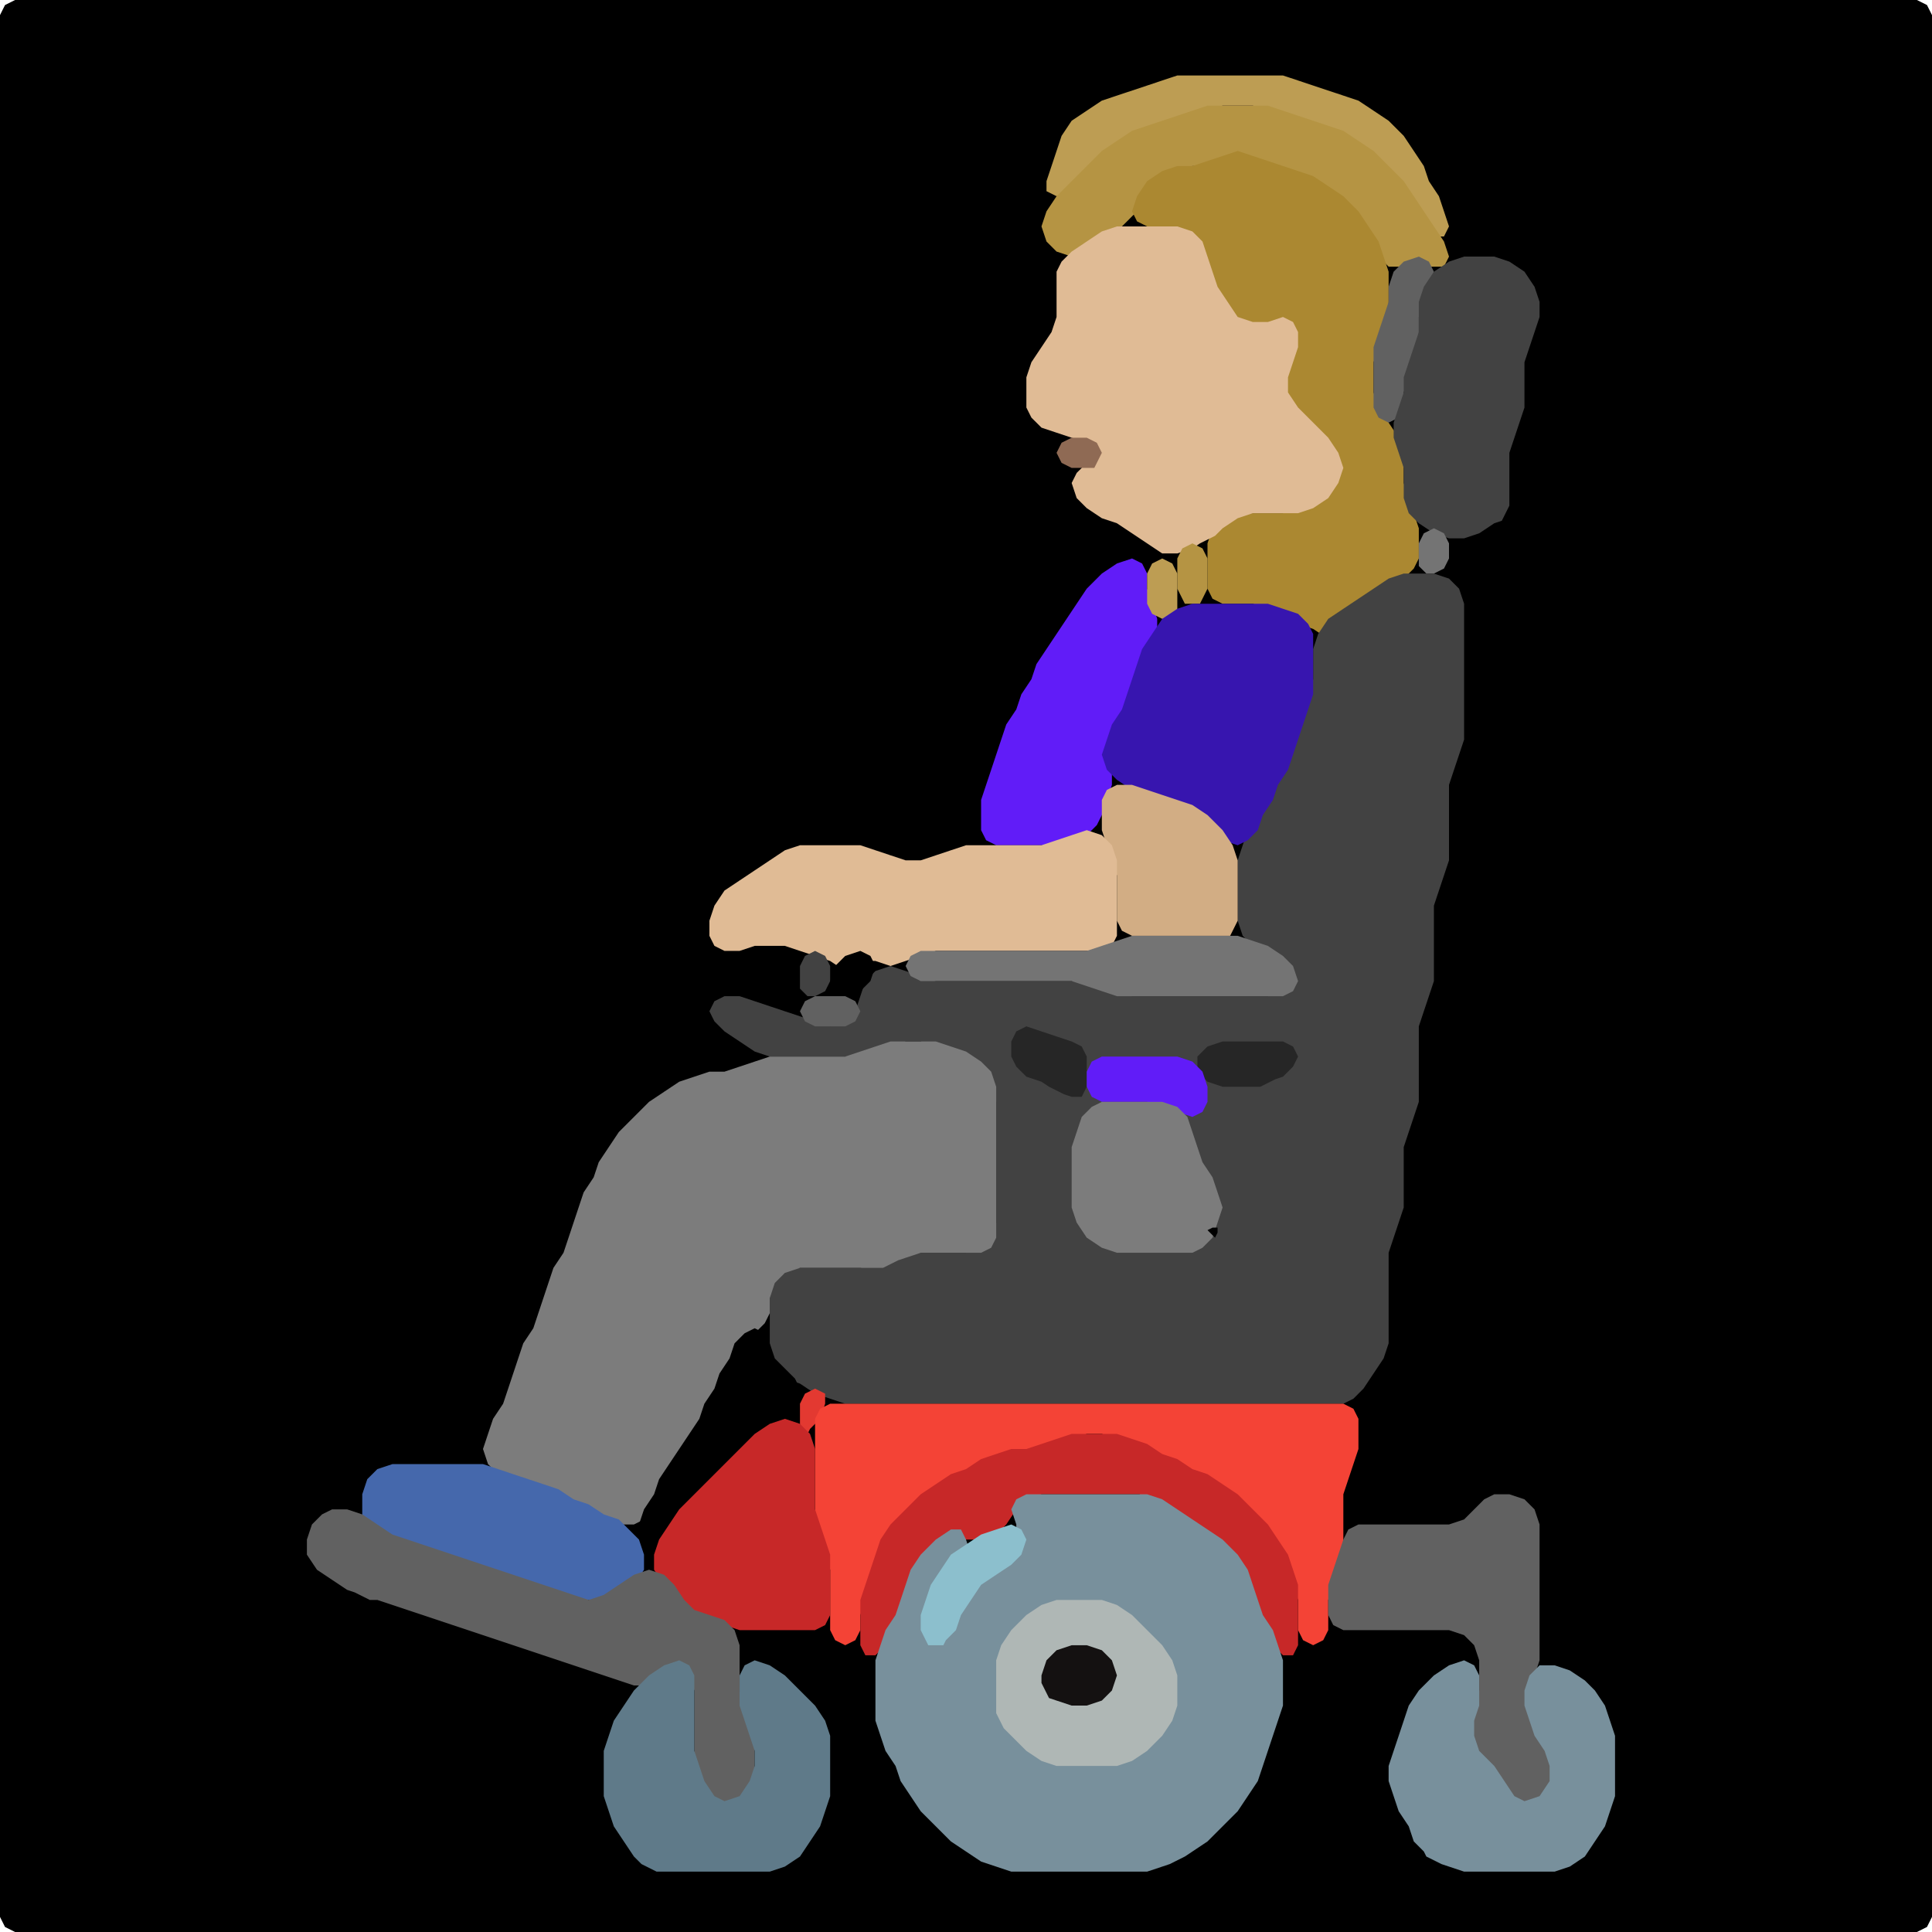 <?xml version="1.0" encoding="UTF-8" standalone="no"?>
<!DOCTYPE svg PUBLIC "-//W3C//DTD SVG 1.1//EN"
"http://www.w3.org/Graphics/SVG/1.1/DTD/svg11.dtd">
<svg width="128" height="128" xmlns="http://www.w3.org/2000/svg" version="1.1">
<path d="M 26.5 128.0 L 27.0 128.0 L 28.0 128.0 L 29.0 128.0 L 30.0 128.0 L 31.0 128.0 L 32.0 128.0 L 33.0 128.0 L 34.0 128.0 L 35.0 128.0 L 36.0 128.0 L 37.0 128.0 L 38.0 128.0 L 39.0 128.0 L 40.0 128.0 L 41.0 128.0 L 42.0 128.0 L 43.0 128.0 L 44.0 128.0 L 45.0 128.0 L 46.0 128.0 L 47.0 128.0 L 48.0 128.0 L 49.0 128.0 L 50.0 128.0 L 51.0 128.0 L 52.0 128.0 L 53.0 128.0 L 54.0 128.0 L 55.0 128.0 L 56.0 128.0 L 57.0 128.0 L 58.0 128.0 L 59.0 128.0 L 60.0 128.0 L 61.0 128.0 L 62.0 128.0 L 63.0 128.0 L 64.0 128.0 L 65.0 128.0 L 66.0 128.0 L 67.0 128.0 L 68.0 128.0 L 69.0 128.0 L 70.0 128.0 L 71.0 128.0 L 72.0 128.0 L 73.0 128.0 L 74.0 128.0 L 75.0 128.0 L 76.0 128.0 L 77.0 128.0 L 78.0 128.0 L 79.0 128.0 L 80.0 128.0 L 81.0 128.0 L 82.0 128.0 L 83.0 128.0 L 84.0 128.0 L 85.0 128.0 L 86.0 128.0 L 87.0 128.0 L 88.0 128.0 L 89.0 128.0 L 90.0 128.0 L 91.0 128.0 L 92.0 128.0 L 93.0 128.0 L 94.0 128.0 L 95.0 128.0 L 96.0 128.0 L 97.0 128.0 L 98.0 128.0 L 99.0 128.0 L 100.0 128.0 L 101.0 128.0 L 102.0 128.0 L 103.0 128.0 L 104.0 128.0 L 105.0 128.0 L 106.0 128.0 L 107.0 128.0 L 108.0 128.0 L 109.0 128.0 L 110.0 128.0 L 111.0 128.0 L 112.0 128.0 L 113.0 128.0 L 114.0 128.0 L 115.0 128.0 L 116.0 128.0 L 117.0 128.0 L 118.0 128.0 L 119.0 128.0 L 120.0 128.0 L 121.0 128.0 L 122.0 128.0 L 123.0 128.0 L 124.0 128.0 L 125.0 128.0 L 126.0 128.0 L 127.0 128.0 L 127.667 127.667 L 128.0 127.0 L 128.0 126.0 L 128.0 125.0 L 128.0 124.0 L 128.0 123.0 L 128.0 122.0 L 128.0 121.0 L 128.0 120.0 L 128.0 119.0 L 128.0 118.0 L 128.0 117.0 L 128.0 116.0 L 128.0 115.0 L 128.0 114.0 L 128.0 113.0 L 128.0 112.0 L 128.0 111.0 L 128.0 110.0 L 128.0 109.0 L 128.0 108.0 L 128.0 107.0 L 128.0 106.0 L 128.0 105.0 L 128.0 104.0 L 128.0 103.0 L 128.0 102.0 L 128.0 101.0 L 128.0 100.0 L 128.0 99.0 L 128.0 98.0 L 128.0 97.0 L 128.0 96.0 L 128.0 95.0 L 128.0 94.0 L 128.0 93.0 L 128.0 92.0 L 128.0 91.0 L 128.0 90.0 L 128.0 89.0 L 128.0 88.0 L 128.0 87.0 L 128.0 86.0 L 128.0 85.0 L 128.0 84.0 L 128.0 83.0 L 128.0 82.0 L 128.0 81.0 L 128.0 80.0 L 128.0 79.0 L 128.0 78.0 L 128.0 77.0 L 128.0 76.0 L 128.0 75.0 L 128.0 74.0 L 128.0 73.0 L 128.0 72.0 L 128.0 71.0 L 128.0 70.0 L 128.0 69.0 L 128.0 68.0 L 128.0 67.0 L 128.0 66.0 L 128.0 65.0 L 128.0 64.0 L 128.0 63.0 L 128.0 62.0 L 128.0 61.0 L 128.0 60.0 L 128.0 59.0 L 128.0 58.0 L 128.0 57.0 L 128.0 56.0 L 128.0 55.0 L 128.0 54.0 L 128.0 53.0 L 128.0 52.0 L 128.0 51.0 L 128.0 50.0 L 128.0 49.0 L 128.0 48.0 L 128.0 47.0 L 128.0 46.0 L 128.0 45.0 L 128.0 44.0 L 128.0 43.0 L 128.0 42.0 L 128.0 41.0 L 128.0 40.0 L 128.0 39.0 L 128.0 38.0 L 128.0 37.0 L 128.0 36.0 L 128.0 35.0 L 128.0 34.0 L 128.0 33.0 L 128.0 32.0 L 128.0 31.0 L 128.0 30.0 L 128.0 29.0 L 128.0 28.0 L 128.0 27.0 L 128.0 26.0 L 128.0 25.0 L 128.0 24.0 L 128.0 23.0 L 128.0 22.0 L 128.0 21.0 L 128.0 20.0 L 128.0 19.0 L 128.0 18.0 L 128.0 17.0 L 128.0 16.0 L 128.0 15.0 L 128.0 14.0 L 128.0 13.0 L 128.0 12.0 L 128.0 11.0 L 128.0 10.0 L 128.0 9.0 L 128.0 8.0 L 128.0 7.0 L 128.0 6.0 L 128.0 5.0 L 128.0 4.0 L 128.0 3.0 L 128.0 2.0 L 128.0 1.0 L 127.667 0.333 L 127.0 0.0 L 126.0 0.0 L 125.0 0.0 L 124.0 0.0 L 123.0 0.0 L 122.0 0.0 L 121.0 0.0 L 120.0 0.0 L 119.0 0.0 L 118.0 0.0 L 117.0 0.0 L 116.0 0.0 L 115.0 0.0 L 114.0 0.0 L 113.0 0.0 L 112.0 0.0 L 111.0 0.0 L 110.0 0.0 L 109.0 0.0 L 108.0 0.0 L 107.0 0.0 L 106.0 0.0 L 105.0 0.0 L 104.0 0.0 L 103.0 0.0 L 102.0 0.0 L 101.0 0.0 L 100.0 0.0 L 99.0 0.0 L 98.0 0.0 L 97.0 0.0 L 96.0 0.0 L 95.0 0.0 L 94.0 0.0 L 93.0 0.0 L 92.0 0.0 L 91.0 0.0 L 90.0 0.0 L 89.0 0.0 L 88.0 0.0 L 87.0 0.0 L 86.0 0.0 L 85.0 0.0 L 84.0 0.0 L 83.0 0.0 L 82.0 0.0 L 81.0 0.0 L 80.0 0.0 L 79.0 0.0 L 78.0 0.0 L 77.0 0.0 L 76.0 0.0 L 75.0 0.0 L 74.0 0.0 L 73.0 0.0 L 72.0 0.0 L 71.0 0.0 L 70.0 0.0 L 69.0 0.0 L 68.0 0.0 L 67.0 0.0 L 66.0 0.0 L 65.0 0.0 L 64.0 0.0 L 63.0 0.0 L 62.0 0.0 L 61.0 0.0 L 60.0 0.0 L 59.0 0.0 L 58.0 0.0 L 57.0 0.0 L 56.0 0.0 L 55.0 0.0 L 54.0 0.0 L 53.0 0.0 L 52.0 0.0 L 51.0 0.0 L 50.0 0.0 L 49.0 0.0 L 48.0 0.0 L 47.0 0.0 L 46.0 0.0 L 45.0 0.0 L 44.0 0.0 L 43.0 0.0 L 42.0 0.0 L 41.0 0.0 L 40.0 0.0 L 39.0 0.0 L 38.0 0.0 L 37.0 0.0 L 36.0 0.0 L 35.0 0.0 L 34.0 0.0 L 33.0 0.0 L 32.0 0.0 L 31.0 0.0 L 30.0 0.0 L 29.0 0.0 L 28.0 0.0 L 27.0 0.0 L 26.0 0.0 L 25.0 0.0 L 24.0 0.0 L 23.0 0.0 L 22.0 0.0 L 21.0 0.0 L 20.0 0.0 L 19.0 0.0 L 18.0 0.0 L 17.0 0.0 L 16.0 0.0 L 15.0 0.0 L 14.0 0.0 L 13.0 0.0 L 12.0 0.0 L 11.0 0.0 L 10.0 0.0 L 9.0 0.0 L 8.0 0.0 L 7.0 0.0 L 6.0 0.0 L 5.0 0.0 L 4.0 0.0 L 3.0 0.0 L 2.0 0.0 L 1.0 0.0 L 0.333 0.333 L 0.0 1.0 L 0.0 2.0 L 0.0 3.0 L 0.0 4.0 L 0.0 5.0 L 0.0 6.0 L 0.0 7.0 L 0.0 8.0 L 0.0 9.0 L 0.0 10.0 L 0.0 11.0 L 0.0 12.0 L 0.0 13.0 L 0.0 14.0 L 0.0 15.0 L 0.0 16.0 L 0.0 17.0 L 0.0 18.0 L 0.0 19.0 L 0.0 20.0 L 0.0 21.0 L 0.0 22.0 L 0.0 23.0 L 0.0 24.0 L 0.0 25.0 L 0.0 26.0 L 0.0 27.0 L 0.0 28.0 L 0.0 29.0 L 0.0 30.0 L 0.0 31.0 L 0.0 32.0 L 0.0 33.0 L 0.0 34.0 L 0.0 35.0 L 0.0 36.0 L 0.0 37.0 L 0.0 38.0 L 0.0 39.0 L 0.0 40.0 L 0.0 41.0 L 0.0 42.0 L 0.0 43.0 L 0.0 44.0 L 0.0 45.0 L 0.0 46.0 L 0.0 47.0 L 0.0 48.0 L 0.0 49.0 L 0.0 50.0 L 0.0 51.0 L 0.0 52.0 L 0.0 53.0 L 0.0 54.0 L 0.0 55.0 L 0.0 56.0 L 0.0 57.0 L 0.0 58.0 L 0.0 59.0 L 0.0 60.0 L 0.0 61.0 L 0.0 62.0 L 0.0 63.0 L 0.0 64.0 L 0.0 65.0 L 0.0 66.0 L 0.0 67.0 L 0.0 68.0 L 0.0 69.0 L 0.0 70.0 L 0.0 71.0 L 0.0 72.0 L 0.0 73.0 L 0.0 74.0 L 0.0 75.0 L 0.0 76.0 L 0.0 77.0 L 0.0 78.0 L 0.0 79.0 L 0.0 80.0 L 0.0 81.0 L 0.0 82.0 L 0.0 83.0 L 0.0 84.0 L 0.0 85.0 L 0.0 86.0 L 0.0 87.0 L 0.0 88.0 L 0.0 89.0 L 0.0 90.0 L 0.0 91.0 L 0.0 92.0 L 0.0 93.0 L 0.0 94.0 L 0.0 95.0 L 0.0 96.0 L 0.0 97.0 L 0.0 98.0 L 0.0 99.0 L 0.0 100.0 L 0.0 101.0 L 0.0 102.0 L 0.0 103.0 L 0.0 104.0 L 0.0 105.0 L 0.0 106.0 L 0.0 107.0 L 0.0 108.0 L 0.0 109.0 L 0.0 110.0 L 0.0 111.0 L 0.0 112.0 L 0.0 113.0 L 0.0 114.0 L 0.0 115.0 L 0.0 116.0 L 0.0 117.0 L 0.0 118.0 L 0.0 119.0 L 0.0 120.0 L 0.0 121.0 L 0.0 122.0 L 0.0 123.0 L 0.0 124.0 L 0.0 125.0 L 0.0 126.0 L 0.0 127.0 L 0.333 127.667 L 1.0 128.0 L 2.0 128.0 L 3.0 128.0 L 4.0 128.0 L 5.0 128.0 L 6.0 128.0 L 7.0 128.0 L 8.0 128.0 L 9.0 128.0 L 10.0 128.0 L 11.0 128.0 L 12.0 128.0 L 13.0 128.0 L 14.0 128.0 L 15.0 128.0 L 16.0 128.0 L 17.0 128.0 L 18.0 128.0 L 19.0 128.0 L 20.0 128.0 L 21.0 128.0 L 22.0 128.0 L 23.0 128.0 L 24.0 128.0 L 25.0 128.0 L 25.5 128.0 Z" stroke="none" fill="rgb(0,0,0)" />
<path d="M 72.5 11.5 L 73.0 11.0 L 74.0 10.0 L 75.0 9.333 L 76.0 8.667 L 77.0 8.333 L 78.0 8.0 L 79.0 7.667 L 80.0 7.333 L 81.0 7.0 L 82.0 7.0 L 83.0 7.0 L 84.0 7.333 L 85.0 7.667 L 86.0 8.0 L 87.0 8.333 L 88.0 8.667 L 89.0 9.333 L 90.0 10.0 L 91.0 11.0 L 92.0 12.0 L 93.0 13.0 L 93.667 14.0 L 94.333 15.0 L 95.0 15.667 L 95.667 15.667 L 96.0 15.0 L 95.667 14.0 L 95.333 13.0 L 94.667 12.0 L 94.333 11.0 L 93.667 10.0 L 93.0 9.0 L 92.0 8.0 L 91.0 7.333 L 90.0 6.667 L 89.0 6.333 L 88.0 6.0 L 87.0 5.667 L 86.0 5.333 L 85.0 5.0 L 84.0 5.0 L 83.0 5.0 L 82.0 5.0 L 81.0 5.0 L 80.0 5.0 L 79.0 5.0 L 78.0 5.0 L 77.0 5.333 L 76.0 5.667 L 75.0 6.0 L 74.0 6.333 L 73.0 6.667 L 72.0 7.333 L 71.0 8.0 L 70.333 9.0 L 70.0 10.0 L 69.667 11.0 L 69.333 12.0 L 69.333 12.667 L 70.0 13.0 L 71.0 12.667 L 71.5 12.5 Z" stroke="none" fill="rgb(189,157,83)" />
<path d="M 88.5 13.5 L 89.0 14.0 L 90.0 15.0 L 90.667 16.0 L 91.333 17.0 L 92.0 17.667 L 93.0 17.667 L 94.0 17.667 L 95.0 17.667 L 95.667 17.667 L 96.0 17.0 L 95.667 16.0 L 95.0 15.0 L 94.333 14.0 L 93.667 13.0 L 93.0 12.0 L 92.0 11.0 L 91.0 10.0 L 90.0 9.333 L 89.0 8.667 L 88.0 8.333 L 87.0 8.0 L 86.0 7.667 L 85.0 7.333 L 84.0 7.0 L 83.0 7.0 L 82.0 7.0 L 81.0 7.0 L 80.0 7.0 L 79.0 7.333 L 78.0 7.667 L 77.0 8.0 L 76.0 8.333 L 75.0 8.667 L 74.0 9.333 L 73.0 10.0 L 72.0 11.0 L 71.0 12.0 L 70.0 13.0 L 69.333 14.0 L 69.0 15.0 L 69.333 16.0 L 70.0 16.667 L 71.0 17.0 L 72.0 16.667 L 73.0 16.0 L 74.0 15.333 L 74.667 14.667 L 75.333 14.0 L 76.0 13.0 L 77.0 12.0 L 78.0 11.333 L 79.0 11.0 L 80.0 11.0 L 81.0 10.667 L 82.0 10.667 L 83.0 10.667 L 84.0 11.0 L 85.0 11.333 L 86.0 11.667 L 87.0 12.333 L 87.5 12.5 Z" stroke="none" fill="rgb(181,148,67)" />
<path d="M 88.5 41.5 L 89.0 41.0 L 90.0 40.333 L 91.0 39.667 L 92.0 39.0 L 93.0 38.333 L 93.667 37.667 L 94.0 37.0 L 94.0 36.0 L 94.0 35.0 L 93.667 34.0 L 93.333 33.0 L 93.0 32.0 L 93.0 31.0 L 93.0 30.0 L 92.667 29.0 L 92.0 28.0 L 91.333 27.0 L 91.0 26.0 L 91.0 25.0 L 91.0 24.0 L 91.333 23.0 L 91.667 22.0 L 92.0 21.0 L 92.0 20.0 L 92.0 19.0 L 92.0 18.0 L 91.667 17.0 L 91.333 16.0 L 90.667 15.0 L 90.0 14.0 L 89.0 13.0 L 88.0 12.333 L 87.0 11.667 L 86.0 11.333 L 85.0 11.0 L 84.0 10.667 L 83.0 10.333 L 82.0 10.0 L 81.0 10.333 L 80.0 10.667 L 79.0 11.0 L 78.0 11.0 L 77.0 11.333 L 76.0 12.0 L 75.333 13.0 L 75.0 14.0 L 75.333 14.667 L 76.0 15.0 L 77.0 15.0 L 78.0 15.333 L 79.0 16.0 L 79.667 17.0 L 80.0 18.0 L 80.333 19.0 L 80.667 20.0 L 81.333 21.0 L 82.0 21.667 L 83.0 22.0 L 84.0 21.667 L 85.0 21.667 L 85.667 22.0 L 85.667 23.0 L 85.333 24.0 L 85.0 25.0 L 85.0 26.0 L 85.333 27.0 L 86.0 28.0 L 87.0 29.0 L 88.0 30.0 L 88.333 31.0 L 88.0 32.0 L 87.0 33.0 L 86.0 33.667 L 85.0 34.0 L 84.0 34.0 L 83.0 34.0 L 82.0 34.0 L 81.0 34.333 L 80.333 35.0 L 80.0 36.0 L 80.0 37.0 L 80.0 38.0 L 80.0 39.0 L 80.333 39.667 L 81.0 40.0 L 82.0 40.0 L 83.0 40.0 L 84.0 40.333 L 85.0 40.667 L 86.0 41.333 L 87.0 41.667 L 87.5 42.0 Z" stroke="none" fill="rgb(171,136,49)" />
<path d="M 80.5 35.5 L 81.0 35.0 L 82.0 34.333 L 83.0 34.0 L 84.0 34.0 L 85.0 34.0 L 86.0 34.0 L 87.0 33.667 L 88.0 33.0 L 88.667 32.0 L 89.0 31.0 L 88.667 30.0 L 88.0 29.0 L 87.0 28.0 L 86.0 27.0 L 85.333 26.0 L 85.333 25.0 L 85.667 24.0 L 86.0 23.0 L 86.0 22.0 L 85.667 21.333 L 85.0 21.0 L 84.0 21.333 L 83.0 21.333 L 82.0 21.0 L 81.333 20.0 L 80.667 19.0 L 80.333 18.0 L 80.0 17.0 L 79.667 16.0 L 79.0 15.333 L 78.0 15.0 L 77.0 15.0 L 76.0 15.0 L 75.0 15.0 L 74.0 15.0 L 73.0 15.333 L 72.0 16.0 L 71.0 16.667 L 70.333 17.333 L 70.0 18.0 L 70.0 19.0 L 70.0 20.0 L 70.0 21.0 L 69.667 22.0 L 69.0 23.0 L 68.333 24.0 L 68.0 25.0 L 68.0 26.0 L 68.0 27.0 L 68.333 27.667 L 69.0 28.333 L 70.0 28.667 L 71.0 29.0 L 72.0 29.333 L 72.333 30.0 L 72.0 30.667 L 71.333 31.333 L 71.0 32.0 L 71.333 33.0 L 72.0 33.667 L 73.0 34.333 L 74.0 34.667 L 75.0 35.333 L 76.0 36.0 L 77.0 36.667 L 78.0 36.667 L 79.0 36.333 L 79.5 36.0 Z" stroke="none" fill="rgb(224,187,149)" />
<path d="M 94.0 23.5 L 94.0 23.0 L 94.0 22.0 L 94.0 21.0 L 94.333 20.0 L 94.667 19.0 L 95.0 18.0 L 94.667 17.333 L 94.0 17.0 L 93.0 17.333 L 92.333 18.0 L 92.0 19.0 L 92.0 20.0 L 91.667 21.0 L 91.333 22.0 L 91.0 23.0 L 91.0 24.0 L 91.0 25.0 L 91.0 26.0 L 91.0 27.0 L 91.333 27.667 L 92.0 28.0 L 92.667 27.667 L 93.0 27.0 L 93.0 26.0 L 93.333 25.0 L 93.5 24.5 Z" stroke="none" fill="rgb(97,97,97)" />
<path d="M 100.0 33.5 L 100.0 33.0 L 100.0 32.0 L 100.0 31.0 L 100.0 30.0 L 100.333 29.0 L 100.667 28.0 L 101.0 27.0 L 101.0 26.0 L 101.0 25.0 L 101.0 24.0 L 101.333 23.0 L 101.667 22.0 L 102.0 21.0 L 102.0 20.0 L 101.667 19.0 L 101.0 18.0 L 100.0 17.333 L 99.0 17.0 L 98.0 17.0 L 97.0 17.0 L 96.0 17.333 L 95.0 18.0 L 94.333 19.0 L 94.0 20.0 L 94.0 21.0 L 94.0 22.0 L 93.667 23.0 L 93.333 24.0 L 93.0 25.0 L 93.0 26.0 L 92.667 27.0 L 92.333 28.0 L 92.333 29.0 L 92.667 30.0 L 93.0 31.0 L 93.0 32.0 L 93.0 33.0 L 93.333 34.0 L 94.0 34.667 L 95.0 35.333 L 96.0 35.667 L 97.0 35.667 L 98.0 35.333 L 99.0 34.667 L 99.5 34.5 Z" stroke="none" fill="rgb(66,66,66)" />
<path d="M 72.5 31.0 L 72.667 30.667 L 73.0 30.0 L 72.667 29.333 L 72.0 29.0 L 71.0 29.0 L 70.333 29.333 L 70.0 30.0 L 70.333 30.667 L 71.0 31.0 L 71.5 31.0 Z" stroke="none" fill="rgb(143,106,84)" />
<path d="M 94.5 38.0 L 95.0 38.0 L 95.667 37.667 L 96.0 37.0 L 96.0 36.0 L 95.667 35.333 L 95.0 35.0 L 94.333 35.333 L 94.0 36.0 L 94.0 37.0 L 94.0 37.5 Z" stroke="none" fill="rgb(116,116,116)" />
<path d="M 79.5 40.0 L 79.667 39.667 L 80.0 39.0 L 80.0 38.0 L 80.0 37.0 L 79.667 36.333 L 79.0 36.0 L 78.333 36.333 L 78.0 37.0 L 78.0 38.0 L 78.0 39.0 L 78.333 39.667 L 78.5 40.0 Z" stroke="none" fill="rgb(181,148,67)" />
<path d="M 69.5 56.0 L 70.0 56.0 L 71.0 55.667 L 72.0 55.333 L 72.667 54.667 L 73.0 54.0 L 73.333 53.0 L 73.667 52.0 L 73.667 51.0 L 73.667 50.0 L 73.667 49.0 L 74.333 48.0 L 74.667 47.0 L 75.0 46.0 L 75.333 45.0 L 75.667 44.0 L 76.333 43.0 L 76.667 42.0 L 76.667 41.0 L 76.333 40.0 L 76.0 39.0 L 76.0 38.0 L 75.667 37.333 L 75.0 37.0 L 74.0 37.333 L 73.0 38.0 L 72.0 39.0 L 71.333 40.0 L 70.667 41.0 L 70.0 42.0 L 69.333 43.0 L 68.667 44.0 L 68.333 45.0 L 67.667 46.0 L 67.333 47.0 L 66.667 48.0 L 66.333 49.0 L 66.0 50.0 L 65.667 51.0 L 65.333 52.0 L 65.0 53.0 L 65.0 54.0 L 65.0 55.0 L 65.333 55.667 L 66.0 56.0 L 67.0 56.0 L 68.0 56.0 L 68.5 56.0 Z" stroke="none" fill="rgb(97,28,248)" />
<path d="M 78.0 40.5 L 78.0 40.0 L 78.0 39.0 L 78.0 38.0 L 77.667 37.333 L 77.0 37.0 L 76.333 37.333 L 76.0 38.0 L 76.0 39.0 L 76.0 40.0 L 76.333 40.667 L 77.0 41.0 L 77.5 41.0 Z" stroke="none" fill="rgb(189,157,83)" />
<path d="M 59.5 93.0 L 60.0 93.0 L 61.0 93.0 L 62.0 93.0 L 63.0 93.0 L 64.0 93.0 L 65.0 93.0 L 66.0 93.0 L 67.0 93.0 L 68.0 93.0 L 69.0 93.0 L 70.0 93.0 L 71.0 93.0 L 72.0 93.0 L 73.0 93.0 L 74.0 93.0 L 75.0 93.0 L 76.0 93.0 L 77.0 93.0 L 78.0 93.0 L 79.0 93.0 L 80.0 93.0 L 81.0 93.0 L 82.0 93.0 L 83.0 93.0 L 84.0 93.0 L 85.0 93.0 L 86.0 93.0 L 87.0 93.0 L 88.0 93.0 L 89.0 93.0 L 89.667 92.667 L 90.333 92.0 L 91.0 91.0 L 91.667 90.0 L 92.0 89.0 L 92.0 88.0 L 92.0 87.0 L 92.0 86.0 L 92.0 85.0 L 92.0 84.0 L 92.0 83.0 L 92.333 82.0 L 92.667 81.0 L 93.0 80.0 L 93.0 79.0 L 93.0 78.0 L 93.0 77.0 L 93.0 76.0 L 93.333 75.0 L 93.667 74.0 L 94.0 73.0 L 94.0 72.0 L 94.0 71.0 L 94.0 70.0 L 94.0 69.0 L 94.0 68.0 L 94.333 67.0 L 94.667 66.0 L 95.0 65.0 L 95.0 64.0 L 95.0 63.0 L 95.0 62.0 L 95.0 61.0 L 95.0 60.0 L 95.333 59.0 L 95.667 58.0 L 96.0 57.0 L 96.0 56.0 L 96.0 55.0 L 96.0 54.0 L 96.0 53.0 L 96.0 52.0 L 96.333 51.0 L 96.667 50.0 L 97.0 49.0 L 97.0 48.0 L 97.0 47.0 L 97.0 46.0 L 97.0 45.0 L 97.0 44.0 L 97.0 43.0 L 97.0 42.0 L 97.0 41.0 L 97.0 40.0 L 96.667 39.0 L 96.0 38.333 L 95.0 38.0 L 94.0 38.0 L 93.0 38.0 L 92.0 38.333 L 91.0 39.0 L 90.0 39.667 L 89.0 40.333 L 88.0 41.0 L 87.333 42.0 L 87.0 43.0 L 87.0 44.0 L 87.0 45.0 L 86.667 46.0 L 86.333 47.0 L 86.0 48.0 L 85.667 49.0 L 85.333 50.0 L 84.667 51.0 L 84.333 52.0 L 83.667 53.0 L 83.333 54.0 L 82.667 55.0 L 82.333 56.0 L 82.0 57.0 L 82.0 58.0 L 82.0 59.0 L 82.0 60.0 L 82.0 61.0 L 82.333 62.0 L 83.0 62.667 L 84.0 63.333 L 85.0 64.0 L 85.333 65.0 L 85.0 65.667 L 84.0 66.0 L 83.0 66.0 L 82.0 66.0 L 81.0 66.0 L 80.0 66.0 L 79.0 66.0 L 78.0 66.0 L 77.0 66.0 L 76.0 66.0 L 75.0 66.0 L 74.0 65.667 L 73.0 65.333 L 72.0 65.0 L 71.0 65.0 L 70.0 65.0 L 69.0 65.0 L 68.0 65.0 L 67.0 65.0 L 66.0 65.0 L 65.0 65.0 L 64.0 65.0 L 63.0 65.0 L 62.0 65.0 L 61.0 64.667 L 60.0 64.333 L 59.0 64.0 L 58.0 64.333 L 57.333 65.0 L 57.0 66.0 L 56.667 67.0 L 56.0 67.667 L 55.0 68.0 L 54.0 67.667 L 53.0 67.333 L 52.0 67.0 L 51.0 66.667 L 50.0 66.333 L 49.0 66.0 L 48.0 66.0 L 47.333 66.333 L 47.0 67.0 L 47.333 67.667 L 48.0 68.333 L 49.0 69.0 L 50.0 69.667 L 51.0 70.0 L 52.0 70.0 L 53.0 70.0 L 54.0 70.0 L 55.0 70.0 L 56.0 70.0 L 57.0 70.0 L 58.0 69.667 L 59.0 69.333 L 60.0 69.0 L 61.0 69.0 L 62.0 69.333 L 63.0 69.667 L 64.0 70.333 L 65.0 71.0 L 65.667 72.0 L 66.0 73.0 L 66.0 74.0 L 66.0 75.0 L 66.0 76.0 L 66.0 77.0 L 66.0 78.0 L 66.0 79.0 L 66.0 80.0 L 66.0 81.0 L 65.667 82.0 L 65.0 82.667 L 64.0 83.0 L 63.0 83.0 L 62.0 83.0 L 61.0 83.0 L 60.0 83.0 L 59.0 83.333 L 58.0 83.667 L 57.0 84.0 L 56.0 84.0 L 55.0 84.0 L 54.0 84.0 L 53.0 84.0 L 52.0 84.0 L 51.333 84.333 L 51.0 85.0 L 51.0 86.0 L 51.0 87.0 L 51.0 88.0 L 51.0 89.0 L 51.0 90.0 L 51.333 90.667 L 52.0 91.333 L 53.0 91.667 L 54.0 92.333 L 55.0 92.667 L 56.0 93.0 L 57.0 93.0 L 58.0 93.0 L 58.5 93.0 Z" stroke="none" fill="rgb(66,66,66)" />
<path d="M 78.5 53.5 L 79.0 54.0 L 80.0 55.0 L 81.0 55.667 L 82.0 56.0 L 82.667 55.667 L 83.333 55.0 L 83.667 54.0 L 84.333 53.0 L 84.667 52.0 L 85.333 51.0 L 85.667 50.0 L 86.0 49.0 L 86.333 48.0 L 86.667 47.0 L 87.0 46.0 L 87.0 45.0 L 87.0 44.0 L 87.0 43.0 L 87.0 42.0 L 86.667 41.333 L 86.0 40.667 L 85.0 40.333 L 84.0 40.0 L 83.0 40.0 L 82.0 40.0 L 81.0 40.0 L 80.0 40.0 L 79.0 40.0 L 78.0 40.333 L 77.0 41.0 L 76.333 42.0 L 75.667 43.0 L 75.333 44.0 L 75.0 45.0 L 74.667 46.0 L 74.333 47.0 L 73.667 48.0 L 73.333 49.0 L 73.0 50.0 L 73.333 51.0 L 74.0 51.667 L 75.0 52.333 L 76.0 52.667 L 77.0 53.0 L 77.5 53.0 Z" stroke="none" fill="rgb(55,21,175)" />
<path d="M 81.5 62.0 L 81.667 61.667 L 82.0 61.0 L 82.0 60.0 L 82.0 59.0 L 82.0 58.0 L 82.0 57.0 L 81.667 56.0 L 81.0 55.0 L 80.0 54.0 L 79.0 53.333 L 78.0 53.0 L 77.0 52.667 L 76.0 52.333 L 75.0 52.0 L 74.0 52.0 L 73.333 52.333 L 73.0 53.0 L 73.0 54.0 L 73.0 55.0 L 73.333 56.0 L 73.667 57.0 L 74.0 58.0 L 74.0 59.0 L 74.0 60.0 L 74.0 61.0 L 74.333 61.667 L 75.0 62.0 L 76.0 62.0 L 77.0 62.0 L 78.0 62.0 L 79.0 62.0 L 80.0 62.0 L 80.5 62.0 Z" stroke="none" fill="rgb(210,173,132)" />
<path d="M 56.5 63.5 L 57.0 63.667 L 58.0 63.667 L 59.0 64.0 L 60.0 63.667 L 61.0 63.333 L 62.0 63.0 L 63.0 63.0 L 64.0 63.0 L 65.0 63.0 L 66.0 63.0 L 67.0 63.0 L 68.0 63.0 L 69.0 63.0 L 70.0 63.0 L 71.0 63.0 L 72.0 63.0 L 73.0 63.0 L 73.667 62.667 L 74.0 62.0 L 74.0 61.0 L 74.0 60.0 L 74.0 59.0 L 74.0 58.0 L 74.0 57.0 L 73.667 56.0 L 73.0 55.333 L 72.0 55.0 L 71.0 55.333 L 70.0 55.667 L 69.0 56.0 L 68.0 56.0 L 67.0 56.0 L 66.0 56.0 L 65.0 56.0 L 64.0 56.0 L 63.0 56.333 L 62.0 56.667 L 61.0 57.0 L 60.0 57.0 L 59.0 56.667 L 58.0 56.333 L 57.0 56.0 L 56.0 56.0 L 55.0 56.0 L 54.0 56.0 L 53.0 56.0 L 52.0 56.333 L 51.0 57.0 L 50.0 57.667 L 49.0 58.333 L 48.0 59.0 L 47.333 60.0 L 47.0 61.0 L 47.0 62.0 L 47.333 62.667 L 48.0 63.0 L 49.0 63.0 L 50.0 62.667 L 51.0 62.667 L 52.0 62.667 L 53.0 63.0 L 54.0 63.333 L 55.0 63.667 L 55.5 64.0 Z" stroke="none" fill="rgb(224,187,149)" />
<path d="M 69.5 65.0 L 70.0 65.0 L 71.0 65.0 L 72.0 65.333 L 73.0 65.667 L 74.0 66.0 L 75.0 66.0 L 76.0 66.0 L 77.0 66.0 L 78.0 66.0 L 79.0 66.0 L 80.0 66.0 L 81.0 66.0 L 82.0 66.0 L 83.0 66.0 L 84.0 66.0 L 85.0 66.0 L 85.667 65.667 L 86.0 65.0 L 85.667 64.0 L 85.0 63.333 L 84.0 62.667 L 83.0 62.333 L 82.0 62.0 L 81.0 62.0 L 80.0 62.0 L 79.0 62.0 L 78.0 62.0 L 77.0 62.0 L 76.0 62.0 L 75.0 62.0 L 74.0 62.333 L 73.0 62.667 L 72.0 63.0 L 71.0 63.0 L 70.0 63.0 L 69.0 63.0 L 68.0 63.0 L 67.0 63.0 L 66.0 63.0 L 65.0 63.0 L 64.0 63.0 L 63.0 63.0 L 62.0 63.0 L 61.0 63.0 L 60.333 63.333 L 60.0 64.0 L 60.333 64.667 L 61.0 65.0 L 62.0 65.0 L 63.0 65.0 L 64.0 65.0 L 65.0 65.0 L 66.0 65.0 L 67.0 65.0 L 68.0 65.0 L 68.5 65.0 Z" stroke="none" fill="rgb(116,116,116)" />
<path d="M 53.5 66.0 L 54.0 66.0 L 54.667 65.667 L 55.0 65.0 L 55.0 64.0 L 54.667 63.333 L 54.0 63.0 L 53.333 63.333 L 53.0 64.0 L 53.0 65.0 L 53.0 65.5 Z" stroke="none" fill="rgb(66,66,66)" />
<path d="M 56.5 66.0 L 57.0 65.667 L 57.667 65.0 L 58.0 64.0 L 57.667 63.333 L 57.0 63.0 L 56.0 63.333 L 55.333 64.0 L 55.0 65.0 L 55.333 65.667 L 55.5 66.0 Z" stroke="none" fill="rgb(0,0,0)" />
<path d="M 55.5 68.0 L 56.0 68.0 L 56.667 67.667 L 57.0 67.0 L 56.667 66.333 L 56.0 66.0 L 55.0 66.0 L 54.0 66.0 L 53.333 66.333 L 53.0 67.0 L 53.333 67.667 L 54.0 68.0 L 54.5 68.0 Z" stroke="none" fill="rgb(97,97,97)" />
<path d="M 70.5 72.5 L 71.0 72.667 L 71.667 72.667 L 72.0 72.0 L 72.0 71.0 L 72.0 70.0 L 71.667 69.333 L 71.0 69.0 L 70.0 68.667 L 69.0 68.333 L 68.0 68.0 L 67.333 68.333 L 67.0 69.0 L 67.0 70.0 L 67.333 70.667 L 68.0 71.333 L 69.0 71.667 L 69.5 72.0 Z" stroke="none" fill="rgb(38,38,38)" />
<path d="M 59.5 83.5 L 60.0 83.333 L 61.0 83.0 L 62.0 83.0 L 63.0 83.0 L 64.0 83.0 L 65.0 83.0 L 65.667 82.667 L 66.0 82.0 L 66.0 81.0 L 66.0 80.0 L 66.0 79.0 L 66.0 78.0 L 66.0 77.0 L 66.0 76.0 L 66.0 75.0 L 66.0 74.0 L 66.0 73.0 L 66.0 72.0 L 65.667 71.0 L 65.0 70.333 L 64.0 69.667 L 63.0 69.333 L 62.0 69.0 L 61.0 69.0 L 60.0 69.0 L 59.0 69.0 L 58.0 69.333 L 57.0 69.667 L 56.0 70.0 L 55.0 70.0 L 54.0 70.0 L 53.0 70.0 L 52.0 70.0 L 51.0 70.0 L 50.0 70.333 L 49.0 70.667 L 48.0 71.0 L 47.0 71.0 L 46.0 71.333 L 45.0 71.667 L 44.0 72.333 L 43.0 73.0 L 42.0 74.0 L 41.0 75.0 L 40.333 76.0 L 39.667 77.0 L 39.333 78.0 L 38.667 79.0 L 38.333 80.0 L 38.0 81.0 L 37.667 82.0 L 37.333 83.0 L 36.667 84.0 L 36.333 85.0 L 36.0 86.0 L 35.667 87.0 L 35.333 88.0 L 34.667 89.0 L 34.333 90.0 L 34.0 91.0 L 33.667 92.0 L 33.333 93.0 L 32.667 94.0 L 32.333 95.0 L 32.0 96.0 L 32.333 97.0 L 33.0 97.667 L 34.0 98.0 L 35.0 98.333 L 36.0 98.667 L 37.0 99.333 L 38.0 99.667 L 39.0 100.333 L 40.0 100.667 L 41.0 101.0 L 42.0 101.0 L 42.667 100.667 L 43.333 100.0 L 43.667 99.0 L 44.333 98.0 L 45.0 97.0 L 45.667 96.0 L 46.333 95.0 L 46.667 94.0 L 47.333 93.0 L 47.667 92.0 L 48.333 91.0 L 48.667 90.0 L 49.333 89.0 L 50.0 88.333 L 50.667 87.667 L 51.0 87.0 L 51.0 86.0 L 51.333 85.0 L 52.0 84.333 L 53.0 84.0 L 54.0 84.0 L 55.0 84.0 L 56.0 84.0 L 57.0 84.0 L 58.0 84.0 L 58.5 84.0 Z" stroke="none" fill="rgb(124,124,124)" />
<path d="M 84.5 71.5 L 85.0 71.333 L 85.667 70.667 L 86.0 70.0 L 85.667 69.333 L 85.0 69.0 L 84.0 69.0 L 83.0 69.0 L 82.0 69.0 L 81.0 69.0 L 80.0 69.333 L 79.333 70.0 L 79.333 71.0 L 80.0 71.667 L 81.0 72.0 L 82.0 72.0 L 83.0 72.0 L 83.5 72.0 Z" stroke="none" fill="rgb(38,38,38)" />
<path d="M 75.5 73.0 L 76.0 73.0 L 77.0 73.333 L 78.0 73.667 L 79.0 74.0 L 79.667 73.667 L 80.0 73.0 L 80.0 72.0 L 79.667 71.0 L 79.0 70.333 L 78.0 70.0 L 77.0 70.0 L 76.0 70.0 L 75.0 70.0 L 74.0 70.0 L 73.0 70.0 L 72.333 70.333 L 72.0 71.0 L 72.0 72.0 L 72.333 72.667 L 73.0 73.0 L 74.0 73.0 L 74.5 73.0 Z" stroke="none" fill="rgb(97,28,248)" />
<path d="M 76.5 83.0 L 77.0 83.0 L 78.0 83.0 L 79.0 83.0 L 79.667 82.667 L 80.333 82.0 L 80.667 81.0 L 81.0 80.0 L 80.667 79.0 L 80.333 78.0 L 79.667 77.0 L 79.333 76.0 L 79.0 75.0 L 78.667 74.0 L 78.0 73.333 L 77.0 73.0 L 76.0 73.0 L 75.0 73.0 L 74.0 73.0 L 73.0 73.0 L 72.333 73.333 L 71.667 74.0 L 71.333 75.0 L 71.0 76.0 L 71.0 77.0 L 71.0 78.0 L 71.0 79.0 L 71.0 80.0 L 71.333 81.0 L 72.0 82.0 L 73.0 82.667 L 74.0 83.0 L 75.0 83.0 L 75.5 83.0 Z" stroke="none" fill="rgb(124,124,124)" />
<path d="M 80.5 82.0 L 80.667 81.667 L 80.667 81.333 L 80.333 81.333 L 80.0 81.5 Z" stroke="none" fill="rgb(0,0,0)" />
<path d="M 50.5 95.5 L 51.0 95.0 L 52.0 94.333 L 52.667 93.667 L 53.0 93.0 L 53.0 92.0 L 52.667 91.333 L 52.0 90.667 L 51.333 90.0 L 51.0 89.0 L 50.667 88.333 L 50.0 88.0 L 49.333 88.333 L 48.667 89.0 L 48.333 90.0 L 47.667 91.0 L 47.333 92.0 L 46.667 93.0 L 46.333 94.0 L 45.667 95.0 L 45.0 96.0 L 44.333 97.0 L 43.667 98.0 L 43.333 99.0 L 42.667 100.0 L 42.333 101.0 L 42.0 102.0 L 42.333 102.667 L 43.0 103.0 L 43.667 102.667 L 44.333 102.0 L 45.0 101.0 L 46.0 100.0 L 47.0 99.0 L 48.0 98.0 L 49.0 97.0 L 49.5 96.5 Z" stroke="none" fill="rgb(0,0,0)" />
<path d="M 53.5 95.0 L 53.667 94.667 L 54.333 94.0 L 54.667 93.0 L 54.667 92.333 L 54.0 92.0 L 53.333 92.333 L 53.0 93.0 L 53.0 94.0 L 53.0 94.5 Z" stroke="none" fill="rgb(227,57,49)" />
<path d="M 75.5 96.0 L 76.0 96.333 L 77.0 96.667 L 78.0 97.333 L 79.0 97.667 L 80.0 98.333 L 81.0 99.0 L 82.0 100.0 L 83.0 101.0 L 84.0 102.0 L 84.667 103.0 L 85.333 104.0 L 85.667 105.0 L 86.0 106.0 L 86.0 107.0 L 86.0 108.0 L 86.333 108.667 L 87.0 109.0 L 87.667 108.667 L 88.0 108.0 L 88.0 107.0 L 88.0 106.0 L 88.333 105.0 L 88.667 104.0 L 89.0 103.0 L 89.0 102.0 L 89.0 101.0 L 89.0 100.0 L 89.0 99.0 L 89.333 98.0 L 89.667 97.0 L 90.0 96.0 L 90.0 95.0 L 90.0 94.0 L 89.667 93.333 L 89.0 93.0 L 88.0 93.0 L 87.0 93.0 L 86.0 93.0 L 85.0 93.0 L 84.0 93.0 L 83.0 93.0 L 82.0 93.0 L 81.0 93.0 L 80.0 93.0 L 79.0 93.0 L 78.0 93.0 L 77.0 93.0 L 76.0 93.0 L 75.0 93.0 L 74.0 93.0 L 73.0 93.0 L 72.0 93.0 L 71.0 93.0 L 70.0 93.0 L 69.0 93.0 L 68.0 93.0 L 67.0 93.0 L 66.0 93.0 L 65.0 93.0 L 64.0 93.0 L 63.0 93.0 L 62.0 93.0 L 61.0 93.0 L 60.0 93.0 L 59.0 93.0 L 58.0 93.0 L 57.0 93.0 L 56.0 93.0 L 55.0 93.0 L 54.333 93.333 L 54.0 94.0 L 54.0 95.0 L 54.0 96.0 L 54.0 97.0 L 54.0 98.0 L 54.0 99.0 L 54.0 100.0 L 54.0 101.0 L 54.333 102.0 L 54.667 103.0 L 55.0 104.0 L 55.0 105.0 L 55.0 106.0 L 55.0 107.0 L 55.0 108.0 L 55.333 108.667 L 56.0 109.0 L 56.667 108.667 L 57.0 108.0 L 57.0 107.0 L 57.333 106.0 L 57.667 105.0 L 58.0 104.0 L 58.333 103.0 L 59.0 102.0 L 60.0 101.0 L 61.0 100.0 L 62.0 99.0 L 63.0 98.333 L 64.0 97.667 L 65.0 97.333 L 66.0 96.667 L 67.0 96.333 L 68.0 96.0 L 69.0 96.0 L 70.0 95.667 L 71.0 95.333 L 72.0 95.0 L 73.0 95.0 L 74.0 95.333 L 74.5 95.5 Z" stroke="none" fill="rgb(244,67,54)" />
<path d="M 52.5 108.0 L 53.0 108.0 L 54.0 108.0 L 54.667 107.667 L 55.0 107.0 L 55.0 106.0 L 55.0 105.0 L 55.0 104.0 L 55.0 103.0 L 54.667 102.0 L 54.333 101.0 L 54.0 100.0 L 54.0 99.0 L 54.0 98.0 L 54.0 97.0 L 54.0 96.0 L 53.667 95.0 L 53.0 94.333 L 52.0 94.0 L 51.0 94.333 L 50.0 95.0 L 49.0 96.0 L 48.0 97.0 L 47.0 98.0 L 46.0 99.0 L 45.0 100.0 L 44.333 101.0 L 43.667 102.0 L 43.333 103.0 L 43.333 104.0 L 44.0 105.0 L 44.667 106.0 L 45.333 106.667 L 46.0 107.0 L 47.0 107.333 L 48.0 107.667 L 49.0 108.0 L 50.0 108.0 L 51.0 108.0 L 51.5 108.0 Z" stroke="none" fill="rgb(199,40,40)" />
<path d="M 75.5 99.0 L 76.0 99.333 L 77.0 100.0 L 78.0 100.667 L 79.0 101.333 L 80.0 102.0 L 81.0 103.0 L 82.0 104.0 L 82.667 105.0 L 83.0 106.0 L 83.333 107.0 L 83.667 108.0 L 84.333 109.0 L 85.0 109.667 L 85.667 109.667 L 86.0 109.0 L 86.0 108.0 L 86.0 107.0 L 86.0 106.0 L 86.0 105.0 L 85.667 104.0 L 85.333 103.0 L 84.667 102.0 L 84.0 101.0 L 83.0 100.0 L 82.0 99.0 L 81.0 98.333 L 80.0 97.667 L 79.0 97.333 L 78.0 96.667 L 77.0 96.333 L 76.0 95.667 L 75.0 95.333 L 74.0 95.0 L 73.0 95.0 L 72.0 95.0 L 71.0 95.0 L 70.0 95.333 L 69.0 95.667 L 68.0 96.0 L 67.0 96.0 L 66.0 96.333 L 65.0 96.667 L 64.0 97.333 L 63.0 97.667 L 62.0 98.333 L 61.0 99.0 L 60.0 100.0 L 59.0 101.0 L 58.333 102.0 L 58.0 103.0 L 57.667 104.0 L 57.333 105.0 L 57.0 106.0 L 57.0 107.0 L 57.0 108.0 L 57.0 109.0 L 57.333 109.667 L 58.0 109.667 L 58.667 109.0 L 59.333 108.0 L 59.667 107.0 L 60.0 106.0 L 60.333 105.0 L 61.0 104.0 L 62.0 103.0 L 63.0 102.333 L 64.0 102.0 L 65.0 102.0 L 66.0 101.667 L 66.667 101.0 L 67.333 100.0 L 68.0 99.333 L 69.0 99.0 L 70.0 99.0 L 71.0 99.0 L 72.0 99.0 L 73.0 99.0 L 74.0 99.0 L 74.5 99.0 Z" stroke="none" fill="rgb(199,40,40)" />
<path d="M 24.5 101.5 L 25.0 101.667 L 26.0 102.0 L 27.0 102.333 L 28.0 102.667 L 29.0 103.0 L 30.0 103.333 L 31.0 103.667 L 32.0 104.0 L 33.0 104.333 L 34.0 104.667 L 35.0 105.0 L 36.0 105.333 L 37.0 105.667 L 38.0 106.0 L 39.0 106.0 L 40.0 106.0 L 41.0 105.667 L 42.0 105.0 L 42.667 104.0 L 42.667 103.0 L 42.333 102.0 L 41.667 101.333 L 41.0 100.667 L 40.0 100.333 L 39.0 99.667 L 38.0 99.333 L 37.0 98.667 L 36.0 98.333 L 35.0 98.0 L 34.0 97.667 L 33.0 97.333 L 32.0 97.0 L 31.0 97.0 L 30.0 97.0 L 29.0 97.0 L 28.0 97.0 L 27.0 97.0 L 26.0 97.0 L 25.0 97.333 L 24.333 98.0 L 24.0 99.0 L 24.0 100.0 L 24.0 100.5 Z" stroke="none" fill="rgb(69,104,172)" />
<path d="M 78.5 123.0 L 79.0 122.667 L 80.0 122.0 L 81.0 121.0 L 82.0 120.0 L 82.667 119.0 L 83.333 118.0 L 83.667 117.0 L 84.0 116.0 L 84.333 115.0 L 84.667 114.0 L 85.0 113.0 L 85.0 112.0 L 85.0 111.0 L 85.0 110.0 L 84.667 109.0 L 84.333 108.0 L 83.667 107.0 L 83.333 106.0 L 83.0 105.0 L 82.667 104.0 L 82.0 103.0 L 81.0 102.0 L 80.0 101.333 L 79.0 100.667 L 78.0 100.0 L 77.0 99.333 L 76.0 99.0 L 75.0 99.0 L 74.0 99.0 L 73.0 99.0 L 72.0 99.0 L 71.0 99.0 L 70.0 99.0 L 69.0 99.0 L 68.0 99.0 L 67.333 99.333 L 67.0 100.0 L 67.333 101.0 L 67.333 102.0 L 67.0 103.0 L 66.0 103.667 L 65.0 103.667 L 64.333 103.0 L 64.0 102.0 L 63.667 101.333 L 63.0 101.333 L 62.0 102.0 L 61.0 103.0 L 60.333 104.0 L 60.0 105.0 L 59.667 106.0 L 59.333 107.0 L 58.667 108.0 L 58.333 109.0 L 58.0 110.0 L 58.0 111.0 L 58.0 112.0 L 58.0 113.0 L 58.0 114.0 L 58.333 115.0 L 58.667 116.0 L 59.333 117.0 L 59.667 118.0 L 60.333 119.0 L 61.0 120.0 L 62.0 121.0 L 63.0 122.0 L 64.0 122.667 L 65.0 123.333 L 66.0 123.667 L 67.0 124.0 L 68.0 124.0 L 69.0 124.0 L 70.0 124.0 L 71.0 124.0 L 72.0 124.0 L 73.0 124.0 L 74.0 124.0 L 75.0 124.0 L 76.0 124.0 L 77.0 123.667 L 77.5 123.5 Z" stroke="none" fill="rgb(120,144,156)" />
<path d="M 95.5 108.0 L 96.0 108.0 L 97.0 108.333 L 97.667 109.0 L 98.0 110.0 L 98.0 111.0 L 98.0 112.0 L 97.667 113.0 L 97.333 114.0 L 97.0 115.0 L 97.333 116.0 L 98.0 117.0 L 99.0 118.0 L 99.667 119.0 L 100.333 119.667 L 101.0 120.0 L 102.0 119.667 L 102.667 119.0 L 103.0 118.0 L 103.0 117.0 L 102.667 116.0 L 102.333 115.0 L 101.667 114.0 L 101.333 113.0 L 101.333 112.0 L 101.667 111.0 L 102.0 110.0 L 102.0 109.0 L 102.0 108.0 L 102.0 107.0 L 102.0 106.0 L 102.0 105.0 L 102.0 104.0 L 102.0 103.0 L 102.0 102.0 L 102.0 101.0 L 101.667 100.0 L 101.0 99.333 L 100.0 99.0 L 99.0 99.0 L 98.333 99.333 L 97.667 100.0 L 97.0 100.667 L 96.0 101.0 L 95.0 101.0 L 94.0 101.0 L 93.0 101.0 L 92.0 101.0 L 91.0 101.0 L 90.0 101.0 L 89.333 101.333 L 89.0 102.0 L 88.667 103.0 L 88.333 104.0 L 88.0 105.0 L 88.0 106.0 L 88.0 107.0 L 88.333 107.667 L 89.0 108.0 L 90.0 108.0 L 91.0 108.0 L 92.0 108.0 L 93.0 108.0 L 94.0 108.0 L 94.5 108.0 Z" stroke="none" fill="rgb(97,97,97)" />
<path d="M 24.5 106.0 L 25.0 106.0 L 26.0 106.333 L 27.0 106.667 L 28.0 107.0 L 29.0 107.333 L 30.0 107.667 L 31.0 108.0 L 32.0 108.333 L 33.0 108.667 L 34.0 109.0 L 35.0 109.333 L 36.0 109.667 L 37.0 110.0 L 38.0 110.333 L 39.0 110.667 L 40.0 111.0 L 41.0 111.333 L 42.0 111.667 L 43.0 111.667 L 44.0 111.0 L 45.0 110.667 L 45.667 111.0 L 46.0 112.0 L 46.0 113.0 L 46.0 114.0 L 46.0 115.0 L 46.0 116.0 L 46.0 117.0 L 46.333 118.0 L 46.667 119.0 L 47.333 119.667 L 48.0 120.0 L 49.0 119.667 L 49.667 119.0 L 50.0 118.0 L 50.0 117.0 L 50.0 116.0 L 50.0 115.0 L 49.667 114.0 L 49.333 113.0 L 49.0 112.0 L 49.0 111.0 L 49.0 110.0 L 49.0 109.0 L 48.667 108.0 L 48.0 107.333 L 47.0 107.0 L 46.0 106.667 L 45.333 106.0 L 44.667 105.0 L 44.0 104.333 L 43.0 104.0 L 42.0 104.333 L 41.0 105.0 L 40.0 105.667 L 39.0 106.0 L 38.0 105.667 L 37.0 105.333 L 36.0 105.0 L 35.0 104.667 L 34.0 104.333 L 33.0 104.0 L 32.0 103.667 L 31.0 103.333 L 30.0 103.0 L 29.0 102.667 L 28.0 102.333 L 27.0 102.0 L 26.0 101.667 L 25.0 101.0 L 24.0 100.333 L 23.0 100.0 L 22.0 100.0 L 21.333 100.333 L 20.667 101.0 L 20.333 102.0 L 20.333 103.0 L 21.0 104.0 L 22.0 104.667 L 23.0 105.333 L 23.5 105.5 Z" stroke="none" fill="rgb(97,97,97)" />
<path d="M 62.5 109.0 L 62.667 108.667 L 63.333 108.0 L 63.667 107.0 L 64.333 106.0 L 65.0 105.0 L 66.0 104.333 L 67.0 103.667 L 67.667 103.0 L 68.0 102.0 L 67.667 101.333 L 67.0 101.0 L 66.0 101.333 L 65.0 101.667 L 64.0 102.333 L 63.0 103.0 L 62.333 104.0 L 61.667 105.0 L 61.333 106.0 L 61.0 107.0 L 61.0 108.0 L 61.333 108.667 L 61.5 109.0 Z" stroke="none" fill="rgb(140,191,205)" />
<path d="M 66.5 114.5 L 67.0 115.0 L 68.0 116.0 L 69.0 116.667 L 70.0 117.0 L 71.0 117.0 L 72.0 117.0 L 73.0 117.0 L 74.0 117.0 L 75.0 116.667 L 76.0 116.0 L 77.0 115.0 L 77.667 114.0 L 78.0 113.0 L 78.0 112.0 L 78.0 111.0 L 77.667 110.0 L 77.0 109.0 L 76.0 108.0 L 75.0 107.0 L 74.0 106.333 L 73.0 106.0 L 72.0 106.0 L 71.0 106.0 L 70.0 106.0 L 69.0 106.333 L 68.0 107.0 L 67.0 108.0 L 66.333 109.0 L 66.0 110.0 L 66.0 111.0 L 66.0 112.0 L 66.0 113.0 L 66.0 113.5 Z" stroke="none" fill="rgb(175,183,181)" />
<path d="M 69.5 112.5 L 70.0 112.667 L 71.0 113.0 L 72.0 113.0 L 73.0 112.667 L 73.667 112.0 L 74.0 111.0 L 73.667 110.0 L 73.0 109.333 L 72.0 109.0 L 71.0 109.0 L 70.0 109.333 L 69.333 110.0 L 69.0 111.0 L 69.0 111.5 Z" stroke="none" fill="rgb(20,17,17)" />
<path d="M 43.5 124.0 L 44.0 124.0 L 45.0 124.0 L 46.0 124.0 L 47.0 124.0 L 48.0 124.0 L 49.0 124.0 L 50.0 124.0 L 51.0 124.0 L 52.0 123.667 L 53.0 123.0 L 53.667 122.0 L 54.333 121.0 L 54.667 120.0 L 55.0 119.0 L 55.0 118.0 L 55.0 117.0 L 55.0 116.0 L 55.0 115.0 L 54.667 114.0 L 54.0 113.0 L 53.0 112.0 L 52.0 111.0 L 51.0 110.333 L 50.0 110.0 L 49.333 110.333 L 49.0 111.0 L 49.0 112.0 L 49.0 113.0 L 49.333 114.0 L 49.667 115.0 L 50.0 116.0 L 50.0 117.0 L 49.667 118.0 L 49.0 119.0 L 48.0 119.333 L 47.333 119.0 L 46.667 118.0 L 46.333 117.0 L 46.0 116.0 L 46.0 115.0 L 46.0 114.0 L 46.0 113.0 L 46.0 112.0 L 46.0 111.0 L 45.667 110.333 L 45.0 110.0 L 44.0 110.333 L 43.0 111.0 L 42.0 112.0 L 41.333 113.0 L 40.667 114.0 L 40.333 115.0 L 40.0 116.0 L 40.0 117.0 L 40.0 118.0 L 40.0 119.0 L 40.333 120.0 L 40.667 121.0 L 41.333 122.0 L 42.0 123.0 L 42.5 123.5 Z" stroke="none" fill="rgb(95,122,137)" />
<path d="M 95.5 123.5 L 96.0 123.667 L 97.0 124.0 L 98.0 124.0 L 99.0 124.0 L 100.0 124.0 L 101.0 124.0 L 102.0 124.0 L 103.0 124.0 L 104.0 123.667 L 105.0 123.0 L 105.667 122.0 L 106.333 121.0 L 106.667 120.0 L 107.0 119.0 L 107.0 118.0 L 107.0 117.0 L 107.0 116.0 L 107.0 115.0 L 106.667 114.0 L 106.333 113.0 L 105.667 112.0 L 105.0 111.333 L 104.0 110.667 L 103.0 110.333 L 102.0 110.333 L 101.333 111.0 L 101.0 112.0 L 101.0 113.0 L 101.333 114.0 L 101.667 115.0 L 102.333 116.0 L 102.667 117.0 L 102.667 118.0 L 102.0 119.0 L 101.0 119.333 L 100.333 119.0 L 99.667 118.0 L 99.0 117.0 L 98.0 116.0 L 97.667 115.0 L 97.667 114.0 L 98.0 113.0 L 98.0 112.0 L 98.0 111.0 L 97.667 110.333 L 97.0 110.0 L 96.0 110.333 L 95.0 111.0 L 94.0 112.0 L 93.333 113.0 L 93.0 114.0 L 92.667 115.0 L 92.333 116.0 L 92.0 117.0 L 92.0 118.0 L 92.333 119.0 L 92.667 120.0 L 93.333 121.0 L 93.667 122.0 L 94.333 122.667 L 94.5 123.0 Z" stroke="none" fill="rgb(120,144,156)" />
</svg>
